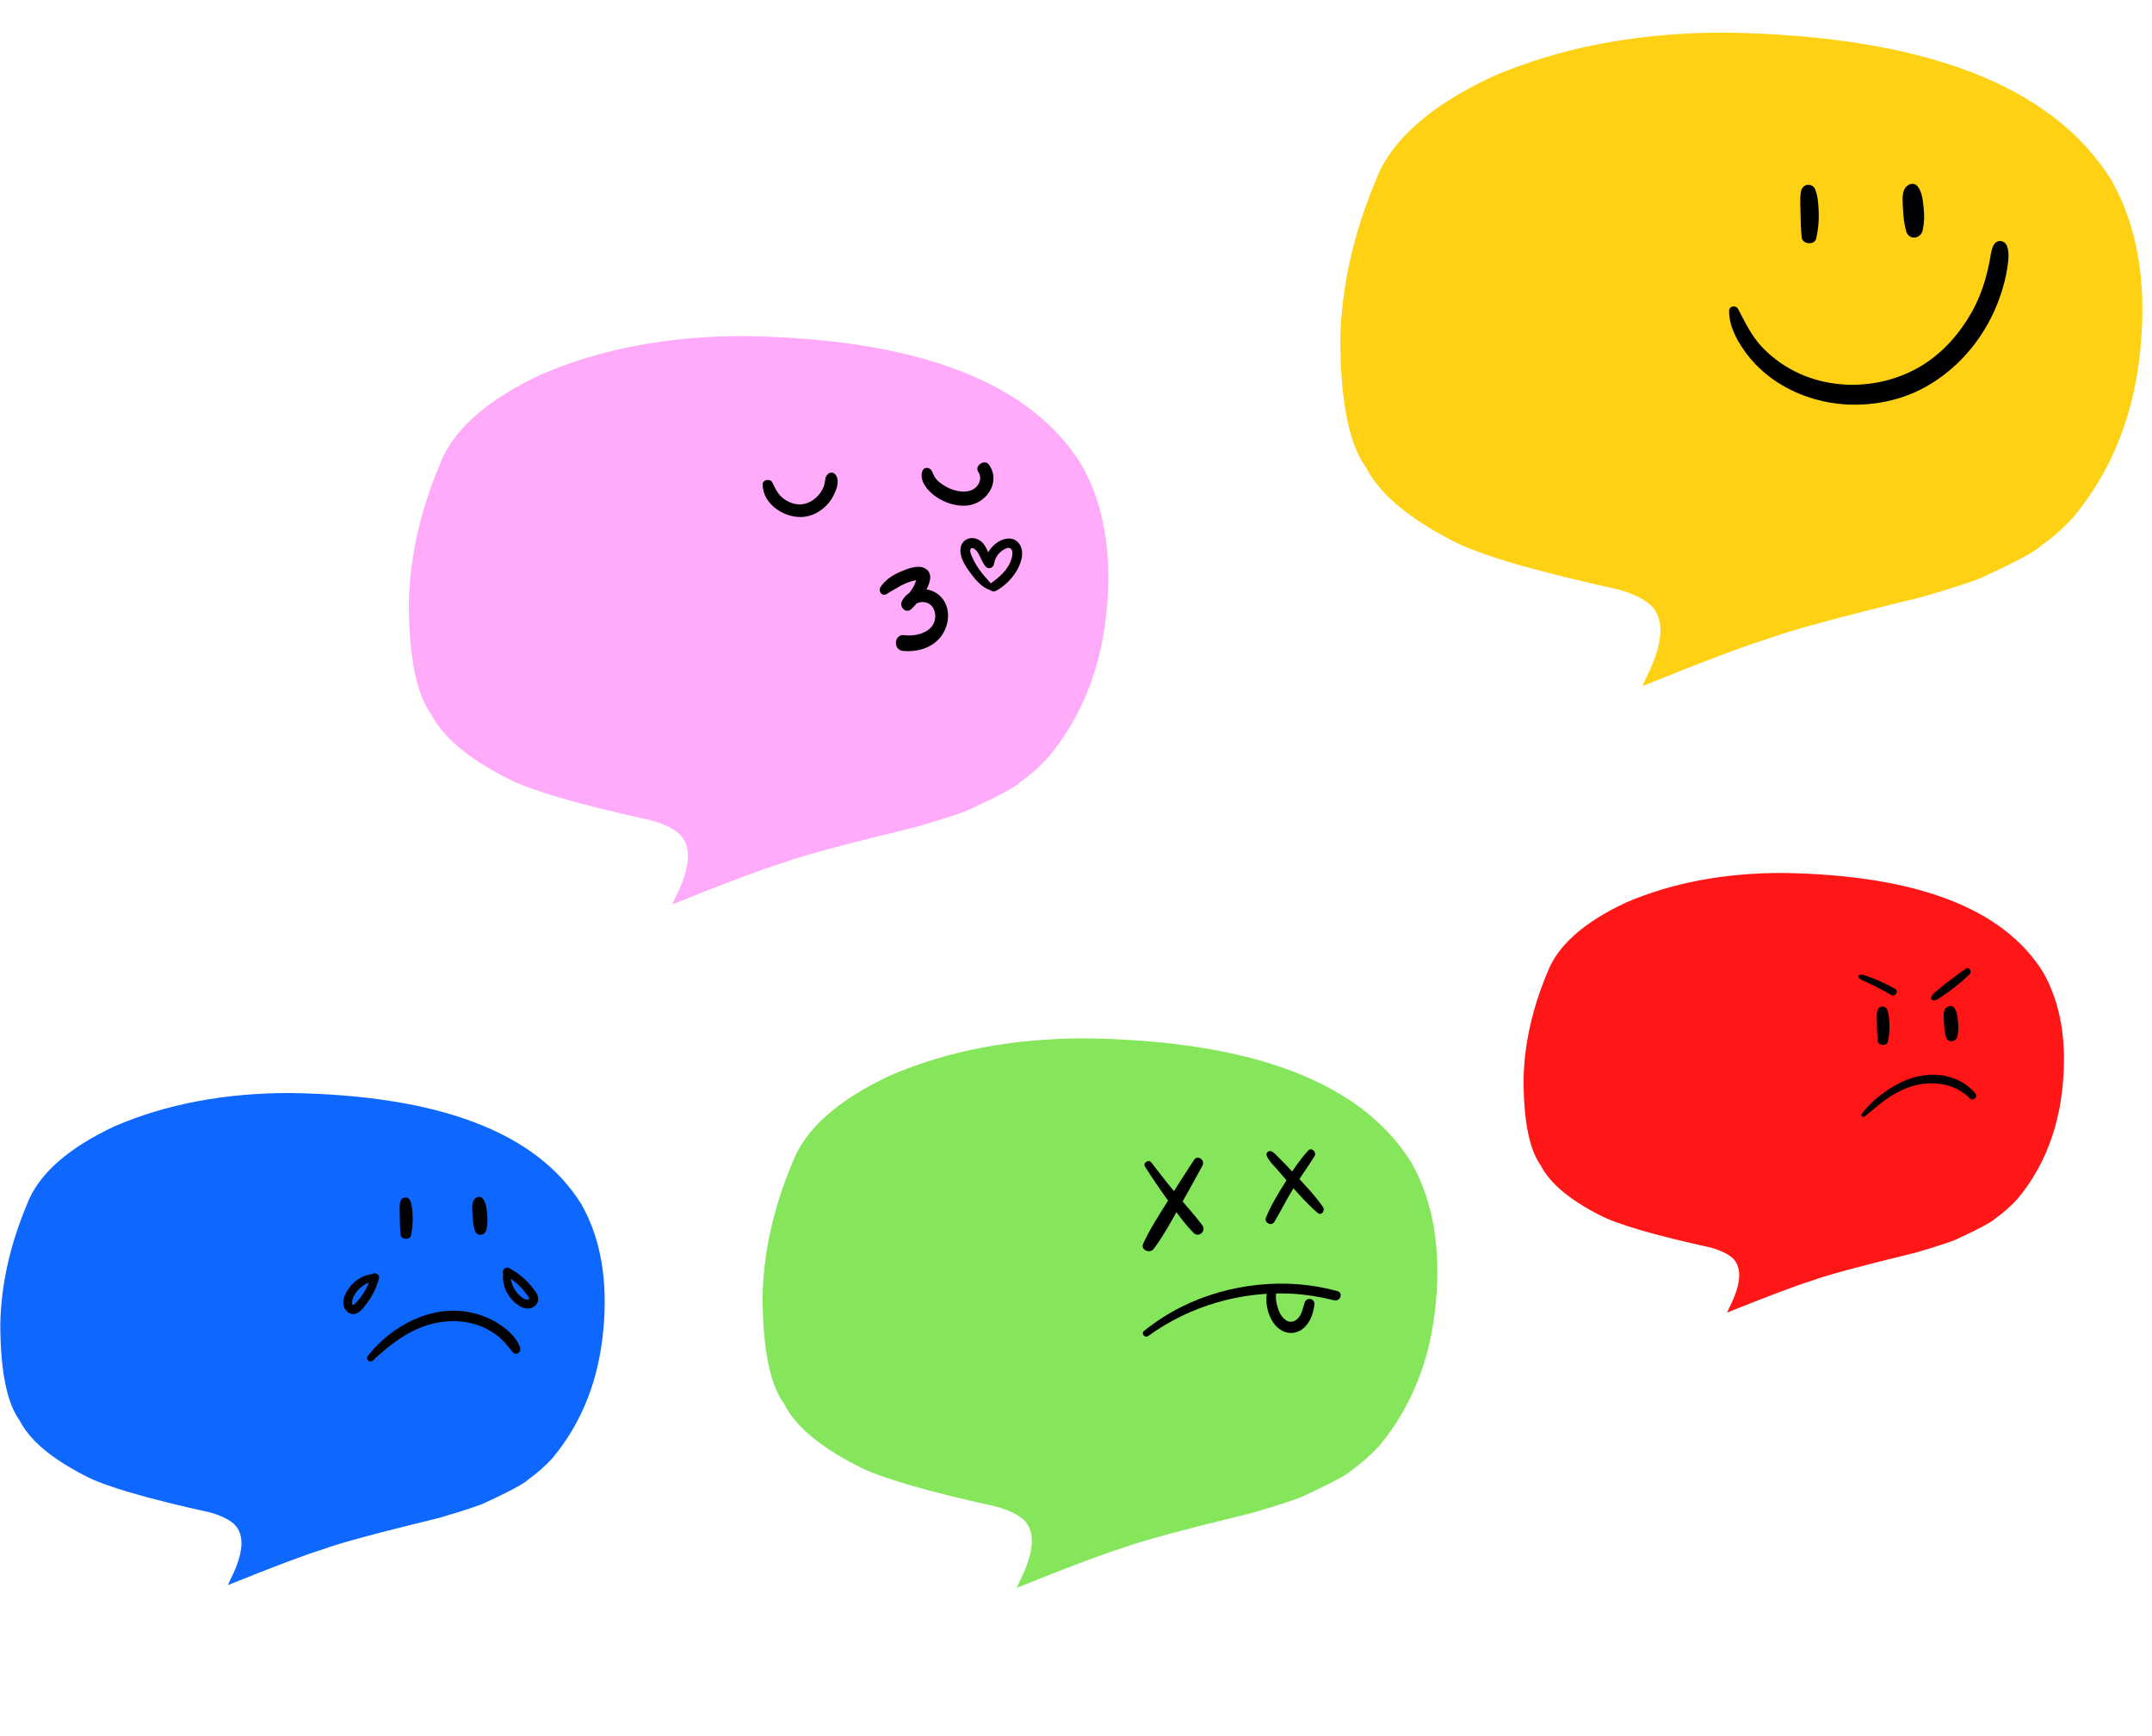 <svg xmlns="http://www.w3.org/2000/svg" xmlns:xlink="http://www.w3.org/1999/xlink" width="1015" zoomAndPan="magnify" viewBox="0 0 761.25 614.25" height="819" preserveAspectRatio="xMidYMid meet" version="1.0"><defs><clipPath id="a394253b1d"><path d="M 474.117 11.457 L 758 11.457 L 758 242.719 L 474.117 242.719 Z M 474.117 11.457 " clip-rule="nonzero"/></clipPath><clipPath id="48b10eeb22"><path d="M 611.477 85 L 710.977 85 L 710.977 143.523 L 611.477 143.523 Z M 611.477 85 " clip-rule="nonzero"/></clipPath><clipPath id="322fba3d77"><path d="M 144.613 118.836 L 393 118.836 L 393 319.957 L 144.613 319.957 Z M 144.613 118.836 " clip-rule="nonzero"/></clipPath><clipPath id="c058ccc9b8"><path d="M 269.742 167 L 297 167 L 297 183 L 269.742 183 Z M 269.742 167 " clip-rule="nonzero"/></clipPath><clipPath id="252e27e0f4"><path d="M 311 200 L 336 200 L 336 230.758 L 311 230.758 Z M 311 200 " clip-rule="nonzero"/></clipPath><clipPath id="fe55122c72"><path d="M 538.926 308.785 L 731 308.785 L 731 464.383 L 538.926 464.383 Z M 538.926 308.785 " clip-rule="nonzero"/></clipPath><clipPath id="1f01188b2f"><path d="M 658 380 L 699.875 380 L 699.875 395.465 L 658 395.465 Z M 658 380 " clip-rule="nonzero"/></clipPath><clipPath id="f65e78a14c"><path d="M 269.742 367.289 L 509 367.289 L 509 561.766 L 269.742 561.766 Z M 269.742 367.289 " clip-rule="nonzero"/></clipPath><clipPath id="e96dfa33d6"><path d="M 0.09 386.641 L 214 386.641 L 214 560.785 L 0.09 560.785 Z M 0.09 386.641 " clip-rule="nonzero"/></clipPath><clipPath id="51175a7f58"><path d="M 177 448 L 190.441 448 L 190.441 463 L 177 463 Z M 177 448 " clip-rule="nonzero"/></clipPath></defs><path fill="#ffd115" d="M 636.492 69.211 L 638.777 89.488 L 641.059 109.766 L 636.492 69.211 " fill-opacity="1" fill-rule="nonzero"/><g clip-path="url(#a394253b1d)"><path fill="#ffd115" d="M 581.008 242.719 L 582.25 239.93 C 588.516 227.52 589.016 218.844 583.742 213.906 C 581.258 211.797 577.602 210.035 572.773 208.625 C 542.645 201.988 523.008 196.223 513.859 191.336 C 498.098 183.238 487.875 174.578 483.191 165.352 C 477.207 157.09 474.191 142.066 474.137 120.293 C 474.469 101.785 478.645 82.961 486.664 63.824 C 492.023 49.727 505.711 37.516 527.727 27.18 C 551.988 16.695 579.559 11.48 610.438 11.535 C 680.578 12.664 726.094 30.121 746.984 63.902 C 755.988 79.836 759.398 99.465 757.219 122.793 C 755.035 146.488 747.078 166.574 733.348 183.055 C 729.895 186.824 726.121 190.16 722.023 193.062 C 720.242 194.926 713.598 198.523 702.094 203.852 C 699.828 205.062 692.551 207.488 680.254 211.121 C 650.859 218.273 632.633 223.207 625.566 225.926 C 617.203 228.492 602.348 234.09 581.008 242.719 " fill-opacity="1" fill-rule="nonzero"/></g><path fill="#000000" d="M 637.07 67.785 C 636.598 70.328 636.902 73.172 636.934 75.781 C 636.969 78.527 637.07 81.203 637.305 83.914 C 637.539 86.523 641.953 86.898 642.492 84.289 C 643.133 81.34 643.438 78.594 643.371 75.613 C 643.27 72.699 643.168 69.547 642.055 66.836 C 641.617 65.785 640.27 65.211 639.227 65.414 C 637.98 65.652 637.305 66.633 637.07 67.785 Z M 637.07 67.785 " fill-opacity="1" fill-rule="nonzero"/><path fill="#000000" d="M 673.691 66.906 C 672.684 68.938 673.086 71.953 673.188 74.191 C 673.289 76.801 673.59 79.207 674.266 81.715 C 675.176 85.137 679.488 84.629 680.16 81.375 C 680.734 78.664 680.77 76.191 680.465 73.445 C 680.195 70.973 679.961 68.023 678.375 65.988 C 676.961 64.195 674.535 65.176 673.691 66.906 Z M 673.691 66.906 " fill-opacity="1" fill-rule="nonzero"/><g clip-path="url(#48b10eeb22)"><path fill="#000000" d="M 611.664 109.906 C 611.562 115.023 614.125 119.836 616.953 123.938 C 619.75 127.969 623.324 131.492 627.332 134.305 C 634.98 139.66 644.348 142.711 653.645 143.117 C 663.078 143.523 672.75 141.559 681.039 136.949 C 689.293 132.375 696.266 125.629 701.355 117.633 C 704.152 113.227 706.406 108.414 707.992 103.434 C 708.832 100.859 709.508 98.184 709.945 95.504 C 710.352 92.863 710.891 89.848 710.047 87.27 C 709.238 84.832 706.273 84.492 705.129 86.898 C 704.219 88.828 704.117 90.965 703.68 93.066 C 703.242 95.133 702.77 97.199 702.164 99.234 C 701.016 103.129 699.469 106.926 697.48 110.449 C 693.469 117.598 687.945 124.004 681.07 128.543 C 667.461 137.492 649.062 138.711 634.508 131.188 C 630.262 128.984 626.32 126.035 623.086 122.547 C 619.414 118.582 617.324 113.973 614.797 109.262 C 614.059 107.941 611.699 108.18 611.664 109.906 Z M 611.664 109.906 " fill-opacity="1" fill-rule="nonzero"/></g><path fill="#ffabf9" d="M 286.211 169.062 L 288.203 186.699 L 290.195 204.332 L 286.211 169.062 " fill-opacity="1" fill-rule="nonzero"/><g clip-path="url(#322fba3d77)"><path fill="#ffabf9" d="M 237.824 319.957 L 238.906 317.535 C 244.375 306.742 244.809 299.199 240.211 294.902 C 238.043 293.066 234.855 291.535 230.645 290.309 C 204.367 284.535 187.242 279.523 179.262 275.273 C 165.516 268.23 156.602 260.699 152.516 252.676 C 147.301 245.488 144.668 232.426 144.621 213.488 C 144.91 197.391 148.551 181.023 155.547 164.379 C 160.223 152.121 172.16 141.5 191.359 132.512 C 212.516 123.395 236.559 118.855 263.492 118.902 C 324.664 119.887 364.355 135.066 382.574 164.449 C 390.426 178.305 393.402 195.375 391.5 215.664 C 389.594 236.27 382.656 253.738 370.684 268.07 C 367.672 271.348 364.379 274.25 360.805 276.773 C 359.25 278.395 353.457 281.523 343.426 286.156 C 341.449 287.211 335.102 289.32 324.379 292.48 C 298.742 298.699 282.848 302.992 276.684 305.355 C 269.391 307.586 256.438 312.453 237.824 319.957 " fill-opacity="1" fill-rule="nonzero"/></g><g clip-path="url(#c058ccc9b8)"><path fill="#000000" d="M 269.781 171.445 C 269.859 178.688 278.094 183.75 284.77 182.812 C 288.246 182.309 291.367 180.242 293.477 177.52 C 295.152 175.297 297.691 170.277 295.426 167.785 C 294.566 166.848 293.359 167.082 292.617 167.977 C 291.758 168.953 291.953 170.277 291.602 171.445 C 291.25 172.652 290.664 173.781 289.883 174.754 C 288.477 176.543 286.449 177.945 284.184 178.336 C 281.844 178.727 279.539 178.023 277.625 176.738 C 275.363 175.223 274.387 173.195 273.254 170.781 C 272.512 169.184 269.742 169.613 269.781 171.445 Z M 269.781 171.445 " fill-opacity="1" fill-rule="nonzero"/></g><path fill="#000000" d="M 326.266 166.652 C 325.133 170.004 328.02 173.469 330.559 175.336 C 333.719 177.715 337.938 179.191 341.918 178.883 C 348.867 178.297 354.215 170.625 349.844 164.395 C 348.359 162.293 344.609 164.746 346.055 166.926 C 347.07 168.484 346.914 170.199 345.82 171.715 C 344.535 173.508 342.465 174.016 340.355 173.898 C 337.898 173.742 335.516 172.844 333.523 171.484 C 332.59 170.859 331.652 170.16 330.988 169.262 C 330.324 168.406 330.051 167.355 329.504 166.422 C 328.723 165.254 326.773 165.137 326.266 166.652 Z M 326.266 166.652 " fill-opacity="1" fill-rule="nonzero"/><g clip-path="url(#252e27e0f4)"><path fill="#000000" d="M 313.5 210.227 C 316.895 208.281 319.863 206.062 323.805 205.32 C 323.961 205.281 324.938 205.242 325.016 205.125 C 324.664 204.152 324.469 203.918 324.43 204.426 C 324.43 204.582 324.391 204.738 324.312 204.891 C 323.883 205.711 323.688 206.605 323.219 207.422 C 322.242 209.215 320.957 210.773 319.395 212.137 C 320.488 213.109 321.582 214.043 322.672 215.016 C 323.57 213.383 325.562 212.719 327.359 213.109 C 329.543 213.574 330.715 215.484 330.832 217.625 C 331.105 223.426 324.43 225.336 319.824 224.711 C 316.273 224.246 315.805 229.93 319.395 230.281 C 323.766 230.711 328.41 229.656 331.652 226.543 C 334.5 223.816 335.906 219.613 335.164 215.758 C 334.461 212.02 331.652 209.176 327.902 208.555 C 324.391 207.969 320.762 209.41 319.082 212.602 C 317.988 214.707 320.371 217.273 322.359 215.484 C 324.977 213.148 332.746 203.762 326.969 200.961 C 324.508 199.754 320.879 201.27 318.574 202.246 C 315.805 203.414 312.992 205.242 311.391 207.852 C 310.613 209.176 312.016 211.082 313.5 210.227 Z M 313.5 210.227 " fill-opacity="1" fill-rule="nonzero"/></g><path fill="#000000" d="M 351.363 207.656 C 350.27 205.906 348.672 204.426 347.422 202.828 C 345.977 201.039 344.688 198.973 343.793 196.871 C 343.559 196.285 342.973 195.004 343.285 194.34 C 343.793 193.25 345.078 194.379 345.547 195.004 C 346.836 196.676 347.227 198.816 348.672 200.453 C 349.688 201.582 351.441 200.883 351.637 199.48 C 351.91 197.57 352.965 195.898 354.527 194.809 C 355.152 194.379 356.359 193.602 357.18 193.91 C 358.547 194.379 358.117 196.598 357.844 197.57 C 356.711 201.543 353.59 204.152 350.387 206.449 C 348.906 207.5 350.582 209.914 352.184 209.098 C 355.113 207.578 357.648 205.086 359.406 202.324 C 361.086 199.598 362.566 195.664 360.734 192.664 C 358.977 189.824 355.66 190.133 353.121 191.691 C 350.426 193.367 348.75 196.094 348.32 199.207 C 349.297 198.895 350.309 198.547 351.285 198.234 C 349.18 195.859 349.141 192.434 346.016 190.875 C 343.402 189.59 340.277 190.797 339.809 193.832 C 339.34 196.832 341.254 199.91 342.895 202.207 C 344.688 204.699 347.305 207.969 350.465 208.824 C 350.973 208.941 351.754 208.32 351.363 207.656 Z M 351.363 207.656 " fill-opacity="1" fill-rule="nonzero"/><path fill="#ff1616" d="M 648.336 347.645 L 649.879 361.285 L 651.418 374.93 L 648.336 347.645 " fill-opacity="1" fill-rule="nonzero"/><g clip-path="url(#fe55122c72)"><path fill="#ff1616" d="M 610.949 464.383 L 611.789 462.508 C 616.012 454.156 616.348 448.32 612.793 444.996 C 611.121 443.574 608.656 442.391 605.402 441.441 C 585.102 436.977 571.867 433.098 565.703 429.809 C 555.082 424.363 548.195 418.535 545.039 412.328 C 541.008 406.77 538.973 396.664 538.938 382.012 C 539.16 369.559 541.977 356.895 547.379 344.02 C 550.992 334.535 560.215 326.32 575.047 319.367 C 591.395 312.312 609.973 308.805 630.781 308.84 C 678.047 309.598 708.715 321.344 722.793 344.074 C 728.859 354.793 731.156 368 729.688 383.695 C 728.215 399.637 722.855 413.152 713.605 424.238 C 711.277 426.773 708.73 429.02 705.973 430.973 C 704.77 432.227 700.293 434.645 692.543 438.23 C 691.016 439.047 686.113 440.68 677.824 443.125 C 658.02 447.934 645.738 451.254 640.977 453.082 C 635.34 454.809 625.332 458.574 610.949 464.383 " fill-opacity="1" fill-rule="nonzero"/></g><path fill="#000000" d="M 664.074 357.711 C 663.742 359.367 663.965 361.223 663.965 362.926 C 663.984 364.715 664.051 366.461 664.207 368.227 C 664.359 369.926 667.242 370.172 667.594 368.469 C 668.012 366.547 668.207 364.758 668.164 362.812 C 668.098 360.914 668.031 358.859 667.309 357.094 C 667.02 356.406 666.141 356.031 665.461 356.164 C 664.668 356.32 664.227 356.961 664.074 357.711 Z M 664.074 357.711 " fill-opacity="1" fill-rule="nonzero"/><path fill="#000000" d="M 687.98 357.137 C 687.324 358.461 687.586 360.43 687.652 361.887 C 687.719 363.586 687.918 365.156 688.355 366.789 C 688.949 369.023 691.766 368.691 692.207 366.57 C 692.578 364.801 692.602 363.191 692.402 361.398 C 692.227 359.789 692.074 357.867 691.039 356.539 C 690.117 355.371 688.531 356.012 687.98 357.137 Z M 687.98 357.137 " fill-opacity="1" fill-rule="nonzero"/><path fill="#000000" d="M 664.293 357.711 C 663.965 359.367 664.184 361.223 664.184 362.926 C 664.207 364.715 664.27 366.461 664.426 368.227 C 664.578 369.926 667.461 370.172 667.812 368.469 C 668.23 366.547 668.43 364.758 668.383 362.812 C 668.32 360.914 668.254 358.859 667.527 357.094 C 667.242 356.406 666.359 356.031 665.68 356.164 C 664.887 356.32 664.449 356.961 664.293 357.711 Z M 664.293 357.711 " fill-opacity="1" fill-rule="nonzero"/><path fill="#000000" d="M 688.203 357.137 C 687.543 358.461 687.805 360.43 687.871 361.887 C 687.938 363.586 688.137 365.156 688.578 366.789 C 689.172 369.023 691.984 368.691 692.426 366.57 C 692.801 364.801 692.82 363.191 692.625 361.398 C 692.449 359.789 692.293 357.867 691.258 356.539 C 690.336 355.371 688.754 356.012 688.203 357.137 Z M 688.203 357.137 " fill-opacity="1" fill-rule="nonzero"/><path fill="#000000" d="M 683.539 353.801 C 684.66 354.266 685.781 353.27 686.684 352.695 C 687.895 351.902 689.059 351.062 690.227 350.199 C 692.512 348.477 694.715 346.645 696.738 344.633 C 697.617 343.75 696.605 341.914 695.438 342.688 C 693.043 344.301 690.73 346.047 688.445 347.836 C 687.344 348.699 686.266 349.559 685.211 350.465 C 684.309 351.238 683.035 352.012 683.145 353.336 C 683.164 353.559 683.363 353.734 683.539 353.801 Z M 683.539 353.801 " fill-opacity="1" fill-rule="nonzero"/><path fill="#000000" d="M 657.52 345.957 C 658.223 346.598 659.102 346.91 659.961 347.305 C 660.992 347.793 662.027 348.301 663.062 348.785 C 665.086 349.781 667.043 350.863 668.977 352.012 C 670.387 352.828 671.816 350.707 670.406 349.891 C 668.449 348.766 666.449 347.77 664.383 346.863 C 663.391 346.445 662.402 346.047 661.391 345.695 C 660.355 345.34 659.211 344.766 658.113 344.832 C 657.562 344.832 657.012 345.496 657.52 345.957 Z M 657.52 345.957 " fill-opacity="1" fill-rule="nonzero"/><g clip-path="url(#1f01188b2f)"><path fill="#000000" d="M 659.629 395 C 662.602 392.66 665.348 390.031 668.559 388 C 671.66 386.031 675.07 384.441 678.68 383.711 C 685.059 382.453 692.141 383.801 696.824 388.574 C 697.969 389.742 699.793 388.176 698.762 386.871 C 695.086 382.277 689.234 380.223 683.496 380.242 C 677.25 380.289 671.484 382.871 666.492 386.496 C 663.547 388.641 660.773 391.113 658.574 394.051 C 658.07 394.734 659.016 395.465 659.629 395 Z M 659.629 395 " fill-opacity="1" fill-rule="nonzero"/></g><path fill="#85e65c" d="M 406.348 415.855 L 408.27 432.906 L 410.191 449.961 L 406.348 415.855 " fill-opacity="1" fill-rule="nonzero"/><g clip-path="url(#f65e78a14c)"><path fill="#85e65c" d="M 359.668 561.766 L 360.711 559.422 C 365.984 548.984 366.406 541.688 361.969 537.535 C 359.879 535.762 356.805 534.281 352.738 533.094 C 327.395 527.512 310.871 522.664 303.176 518.555 C 289.914 511.746 281.316 504.465 277.375 496.703 C 272.344 489.754 269.805 477.125 269.758 458.812 C 270.035 443.25 273.551 427.418 280.297 411.324 C 284.809 399.473 296.32 389.203 314.844 380.512 C 335.254 371.695 358.449 367.309 384.43 367.352 C 443.438 368.305 481.73 382.984 499.305 411.395 C 506.879 424.789 509.75 441.297 507.914 460.914 C 506.078 480.84 499.383 497.734 487.832 511.59 C 484.926 514.762 481.75 517.566 478.305 520.008 C 476.805 521.574 471.215 524.598 461.539 529.078 C 459.633 530.098 453.508 532.137 443.164 535.195 C 418.434 541.207 403.098 545.355 397.156 547.641 C 390.117 549.801 377.621 554.508 359.668 561.766 " fill-opacity="1" fill-rule="nonzero"/></g><path fill="#000000" d="M 422.355 410.395 C 419.188 415.203 416.098 420.066 413.062 424.953 C 410.023 429.844 406.805 434.73 404.395 439.984 C 403.375 442.23 406.75 443.645 408.113 441.84 C 411.516 437.316 414.215 432.219 417.043 427.332 C 419.871 422.391 422.645 417.426 425.344 412.406 C 426.414 410.395 423.641 408.406 422.355 410.395 Z M 422.355 410.395 " fill-opacity="1" fill-rule="nonzero"/><path fill="#000000" d="M 405.023 412.695 C 407.59 416.773 410.312 420.773 413.141 424.691 C 415.969 428.641 418.77 432.664 422.176 436.141 C 424.031 438.051 426.836 435.539 425.266 433.422 C 422.41 429.605 419.137 426.105 416.098 422.418 C 413.062 418.758 410.129 414.996 407.223 411.23 C 406.305 410.055 404.211 411.414 405.023 412.695 Z M 405.023 412.695 " fill-opacity="1" fill-rule="nonzero"/><path fill="#000000" d="M 462.762 407.047 C 459.617 410.5 457 414.5 454.539 418.445 C 452.078 422.391 449.535 426.496 447.809 430.836 C 447.102 432.586 449.797 433.945 450.766 432.324 C 453.098 428.43 455.113 424.328 457.496 420.457 C 459.906 416.59 462.602 412.902 465.012 409.035 C 465.852 407.648 463.965 405.742 462.762 407.047 Z M 462.762 407.047 " fill-opacity="1" fill-rule="nonzero"/><path fill="#000000" d="M 448.121 408.984 C 448.934 410.863 450.793 412.59 452.129 414.133 C 453.648 415.883 455.168 417.66 456.684 419.414 C 459.672 422.809 462.68 426.184 466.137 429.137 C 467.473 430.285 468.859 428.223 467.996 427.02 C 465.43 423.332 462.367 420.039 459.305 416.773 C 457.758 415.152 456.215 413.531 454.668 411.91 C 453.961 411.152 453.23 410.422 452.496 409.688 C 451.684 408.906 450.898 407.938 449.93 407.414 C 448.855 406.812 447.625 407.805 448.121 408.984 Z M 448.121 408.984 " fill-opacity="1" fill-rule="nonzero"/><path fill="#000000" d="M 406.227 472.633 C 420.762 462.047 439.117 456.715 457.051 457.707 C 462.105 457.992 467.082 458.805 471.977 460.031 C 474.098 460.555 475.277 457.395 473.129 456.793 C 455.09 451.773 434.793 453.996 418.062 462.281 C 413.324 464.633 408.82 467.562 404.684 470.855 C 403.504 471.848 405.023 473.52 406.227 472.633 Z M 406.227 472.633 " fill-opacity="1" fill-rule="nonzero"/><path fill="#000000" d="M 449.039 454.988 C 447.574 457.473 447.809 461.234 448.566 463.902 C 449.379 466.645 450.898 469.363 453.516 470.777 C 456.137 472.188 459.148 471.719 461.32 469.703 C 463.598 467.641 464.672 464.371 464.961 461.391 C 465.145 459.406 462.238 458.832 461.582 460.688 C 460.875 462.621 460.613 464.816 459.172 466.383 C 458.02 467.641 456.371 468.082 454.906 467.09 C 453.309 466.02 452.418 464.164 451.895 462.359 C 451.605 461.367 451.395 460.348 451.344 459.328 C 451.266 458.152 451.555 456.973 451.473 455.797 C 451.395 454.676 449.773 453.734 449.039 454.988 Z M 449.039 454.988 " fill-opacity="1" fill-rule="nonzero"/><path fill="#0e67ff" d="M 122.453 430.133 L 124.172 445.398 L 125.895 460.668 L 122.453 430.133 " fill-opacity="1" fill-rule="nonzero"/><g clip-path="url(#e96dfa33d6)"><path fill="#0e67ff" d="M 80.637 560.785 L 81.574 558.684 C 86.297 549.34 86.672 542.809 82.703 539.086 C 80.828 537.5 78.074 536.172 74.434 535.113 C 51.73 530.113 36.934 525.773 30.039 522.09 C 18.16 515.996 10.457 509.473 6.926 502.527 C 2.418 496.305 0.145 484.992 0.105 468.598 C 0.355 454.66 3.5 440.484 9.547 426.074 C 13.586 415.461 23.898 406.266 40.488 398.484 C 58.77 390.59 79.547 386.66 102.816 386.699 C 155.676 387.551 189.973 400.695 205.715 426.137 C 212.5 438.133 215.07 452.914 213.426 470.48 C 211.781 488.32 205.785 503.449 195.441 515.855 C 192.836 518.695 189.992 521.207 186.906 523.395 C 185.562 524.797 180.555 527.504 171.887 531.516 C 170.18 532.43 164.695 534.254 155.43 536.992 C 133.277 542.379 119.543 546.094 114.219 548.137 C 107.914 550.07 96.723 554.285 80.637 560.785 " fill-opacity="1" fill-rule="nonzero"/></g><path fill="#000000" d="M 141.555 425.363 C 141.195 427.16 141.434 429.168 141.434 431.012 C 141.457 432.953 141.527 434.844 141.695 436.758 C 141.863 438.602 144.992 438.863 145.375 437.023 C 145.828 434.938 146.043 433 145.996 430.895 C 145.922 428.836 145.852 426.609 145.062 424.691 C 144.754 423.953 143.797 423.543 143.059 423.688 C 142.199 423.855 141.719 424.551 141.555 425.363 Z M 141.555 425.363 " fill-opacity="1" fill-rule="nonzero"/><path fill="#000000" d="M 167.516 424.742 C 166.797 426.176 167.086 428.309 167.156 429.887 C 167.227 431.73 167.441 433.43 167.922 435.203 C 168.566 437.621 171.621 437.262 172.102 434.965 C 172.504 433.047 172.531 431.301 172.316 429.363 C 172.125 427.613 171.957 425.531 170.832 424.094 C 169.832 422.824 168.109 423.52 167.516 424.742 Z M 167.516 424.742 " fill-opacity="1" fill-rule="nonzero"/><path fill="#000000" d="M 131.855 481.406 C 137.562 475.973 144.133 470.871 151.797 468.645 C 158.699 466.66 166.32 466.945 172.719 470.465 C 174.441 471.398 176.062 472.523 177.473 473.887 C 178.93 475.277 180.102 476.906 181.414 478.414 C 182.68 479.824 184.52 478.27 183.969 476.688 C 182.703 473.051 179.266 470.105 176.09 468.145 C 172.695 466.012 168.875 464.672 164.91 464.051 C 156.551 462.734 148.074 465.27 141.051 469.77 C 136.801 472.5 133.168 475.852 130.039 479.801 C 129.23 480.902 130.875 482.34 131.855 481.406 Z M 131.855 481.406 " fill-opacity="1" fill-rule="nonzero"/><path fill="#000000" d="M 132.98 450.715 C 129.969 450.645 127.055 451.91 124.906 454.02 C 122.828 456.078 120.488 459.789 121.848 462.781 C 122.469 464.145 123.977 465.148 125.504 464.863 C 127.152 464.551 128.344 462.926 129.324 461.68 C 131.523 458.949 133.121 455.766 134.055 452.391 C 134.555 450.594 131.832 449.613 131.309 451.434 C 130.637 453.73 129.66 455.91 128.32 457.898 C 127.652 458.879 126.938 459.836 126.125 460.699 C 125.551 461.297 124.621 462.422 124.547 460.84 C 124.477 458.926 126.125 456.82 127.461 455.621 C 129.062 454.211 130.996 453.348 133.074 452.965 C 134.34 452.75 134.293 450.738 132.98 450.715 Z M 132.98 450.715 " fill-opacity="1" fill-rule="nonzero"/><g clip-path="url(#51175a7f58)"><path fill="#000000" d="M 178.215 449.277 C 177.473 452.344 178.117 455.527 179.84 458.16 C 181.391 460.555 184.496 463.547 187.625 462.828 C 189.105 462.469 190.324 461.199 190.395 459.645 C 190.441 457.992 189.059 456.438 188.078 455.215 C 185.93 452.512 183.18 450.285 180.148 448.656 C 178.523 447.793 176.875 450.164 178.523 451.074 C 180.555 452.199 182.418 453.539 184.016 455.215 C 184.828 456.031 185.57 456.914 186.238 457.848 C 186.645 458.398 187.98 459.812 186.551 459.789 C 184.637 459.738 182.703 457.324 181.867 455.812 C 180.84 453.945 180.387 451.863 180.457 449.758 C 180.484 448.512 178.547 447.961 178.215 449.277 Z M 178.215 449.277 " fill-opacity="1" fill-rule="nonzero"/></g></svg>